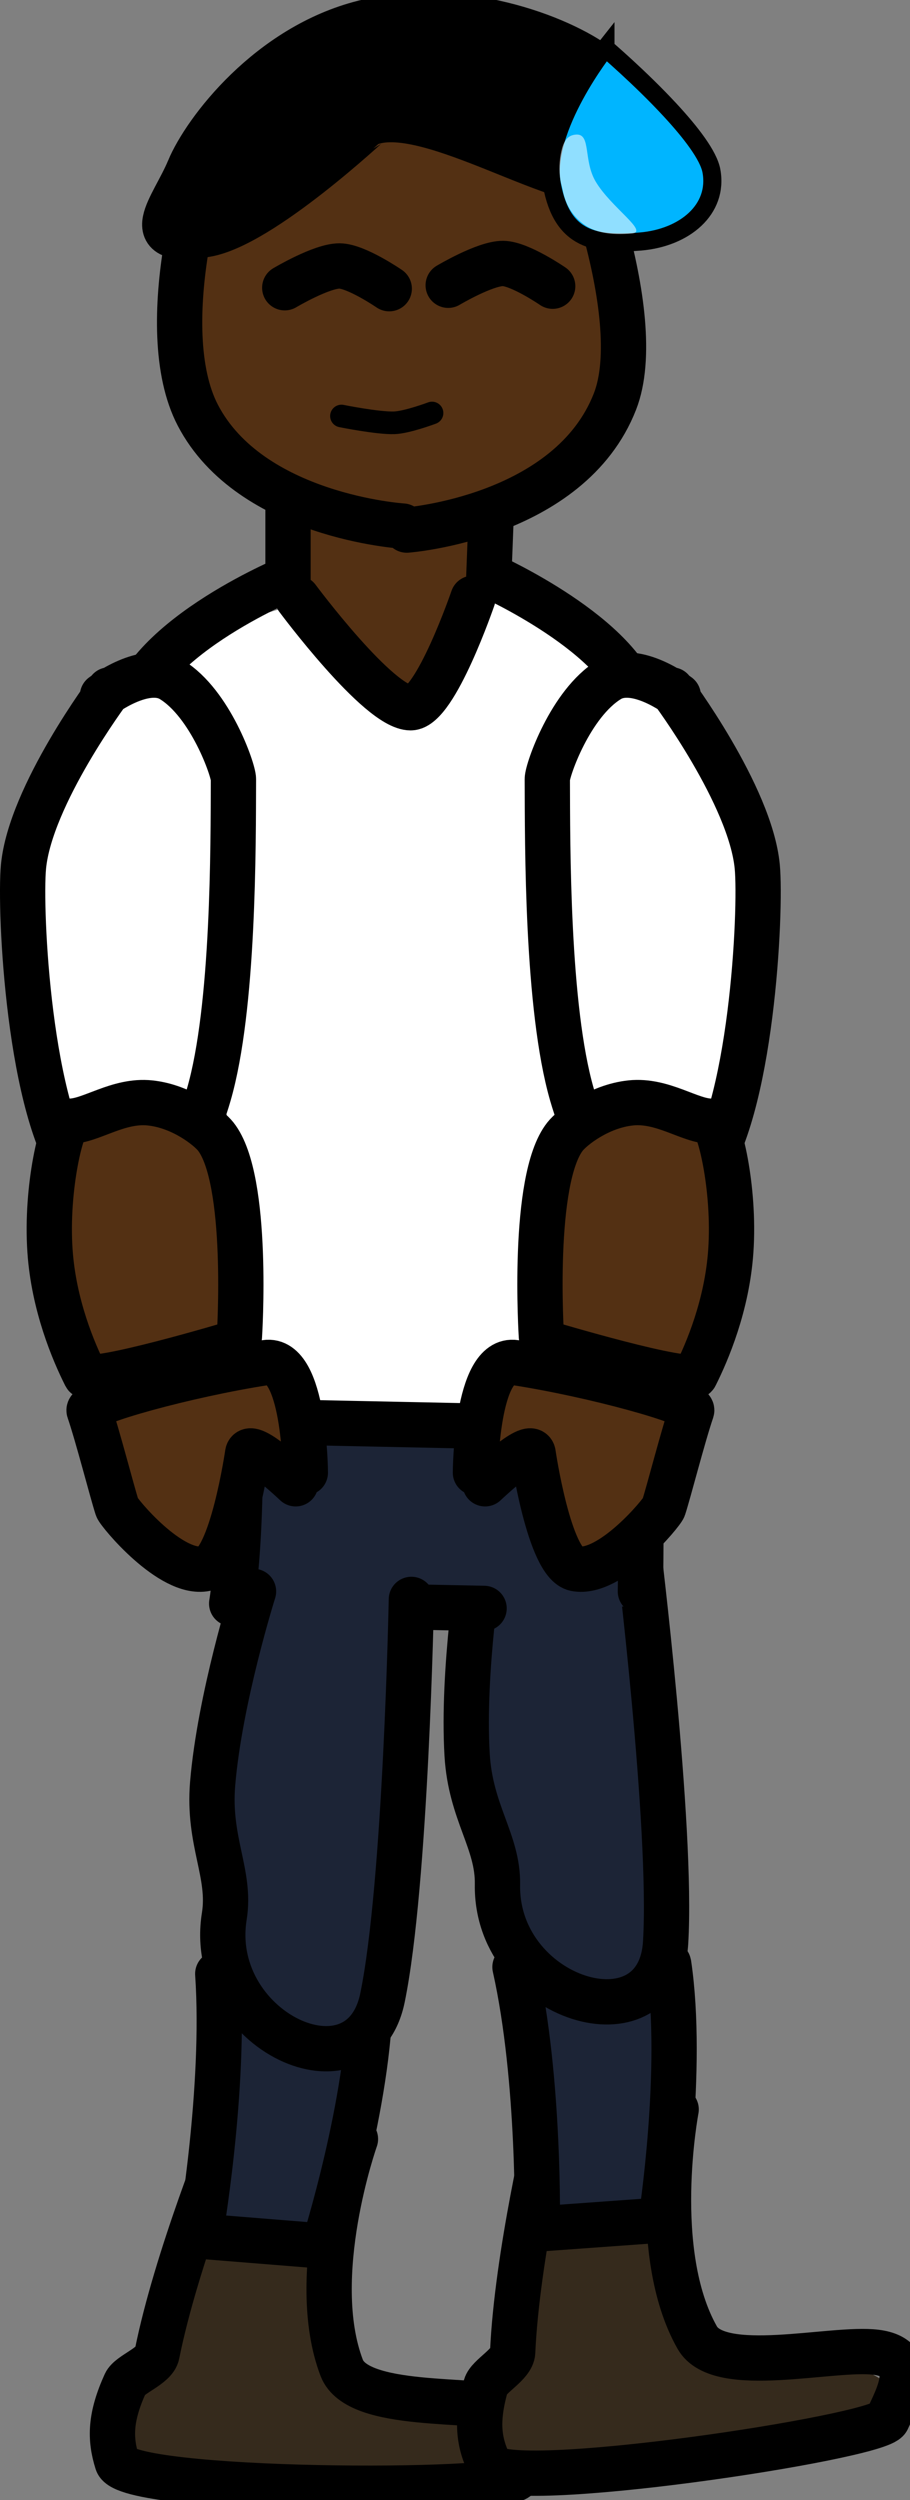 <svg version="1.1" xmlns="http://www.w3.org/2000/svg" xmlns:xlink="http://www.w3.org/1999/xlink" width="50.243" height="137.973" viewBox="0,0,50.243,137.973"><rect x="0" y="0" width="50.243" height="137.973" fill="#808080" stroke="none"/><g transform="translate(-294.878,-111.013)"><g data-paper-data="{&quot;isPaintingLayer&quot;:true}" fill-rule="nonzero" stroke-linejoin="miter" stroke-miterlimit="10" stroke-dasharray="" stroke-dashoffset="0" style="mix-blend-mode: normal"><g><g><path d="M301.002,245.284l6.561,-16.531l6.304,1.311c0,0 -1.493,5.309 -1.505,7.961c-0.003,0.691 -0.292,2.898 1.574,4.015c2.432,1.456 7.322,1.886 9.029,3.093c2.341,1.656 0.276,2.324 0.276,2.324c0,0 -13.805,0.753 -17.808,0.362c-2.104,-0.206 -4.431,-2.535 -4.431,-2.535z" fill="#352a1c" stroke="none" stroke-width="0" stroke-linecap="butt"/><path d="M314.503,229.06c0,0 -2.683,7.574 -0.76,12.625c0.879,2.309 7.279,1.629 9.63,2.294c2.403,0.68 0.741,2.691 0.061,3.758c-0.59,0.926 -21.551,0.856 -22.084,-0.837c-0.417,-1.323 -0.389,-2.503 0.447,-4.348c0.233,-0.514 1.618,-0.957 1.75,-1.62c1.054,-5.28 3.95,-12.361 3.95,-12.361" fill="none" stroke="#000000" stroke-width="2.5" stroke-linecap="round"/></g><path d="M306.85,234.479l0.953,-13.428c0,0 2.241,-1.284 3.472,-1.057c1.239,0.228 3.937,2.424 3.937,2.424l-1.636,12.221z" fill="#1c2436" stroke="none" stroke-width="0" stroke-linecap="butt"/><path d="M307.137,220.101c0.002,0.09 2.183,-2.081 4.206,-1.893c2.065,0.193 3.973,2.746 3.972,2.84c-0.025,5.887 -2.568,13.921 -2.568,13.921l-6.825,-0.549c0,0 1.412,-8.107 0.979,-14.478" fill="none" stroke="#000000" stroke-width="2.5" stroke-linecap="round"/></g><path d="M311.072,151.738v-13.021h10.75v13.021z" fill="#533013" stroke="none" stroke-width="0" stroke-linecap="butt"/><g><g><path d="M321.327,245.512l3.976,-17.335l6.43,0.339c0,0 -0.67,5.474 -0.28,8.097c0.102,0.683 0.151,2.908 2.165,3.73c2.625,1.07 7.524,0.752 9.394,1.687c2.565,1.282 0.625,2.256 0.625,2.256c0,0 -13.531,2.839 -17.547,3.06c-2.111,0.116 -4.765,-1.833 -4.765,-1.833z" fill="#352a1c" stroke="none" stroke-width="0" stroke-linecap="butt"/><path d="M332.21,227.426c0,0 -1.503,7.894 1.165,12.594c1.219,2.148 7.442,0.505 9.866,0.806c2.479,0.308 1.141,2.548 0.631,3.705c-0.443,1.005 -21.171,4.116 -21.955,2.525c-0.613,-1.245 -0.764,-2.415 -0.218,-4.366c0.152,-0.544 1.454,-1.192 1.484,-1.866c0.24,-5.378 2.029,-12.817 2.029,-12.817" fill="none" stroke="#000000" stroke-width="2.5" stroke-linecap="round"/></g><path d="M325.468,233.944l-1.096,-13.418c0,0 2.02,-1.61 3.272,-1.572c1.259,0.038 4.259,1.798 4.259,1.798l0.238,12.327z" fill="#1c2436" stroke="none" stroke-width="0" stroke-linecap="butt"/><path d="M323.569,219.689c0.016,0.089 1.842,-2.389 3.87,-2.509c2.07,-0.123 4.343,2.111 4.357,2.204c0.869,5.823 -0.425,14.149 -0.425,14.149l-6.83,0.493c0,0 0.165,-8.227 -1.23,-14.459" fill="none" stroke="#000000" stroke-width="2.5" stroke-linecap="round"/></g><g><path d="M323.959,220.046c0,0 -1.81,-7.413 -2.203,-11.238c-0.427,-4.156 -0.264,-12.785 -0.264,-12.785l8.342,-0.812l1.838,24.678c0,0 -1.959,1.21 -3.048,1.232c-1.402,0.028 -4.664,-1.076 -4.664,-1.076z" fill="#1c2436" stroke="none" stroke-width="0" stroke-linecap="butt"/><path d="M330.086,196.235c0,0 1.928,15.583 1.542,21.985c-0.172,2.847 -2.354,3.689 -4.56,3.084c-2.376,-0.652 -4.78,-2.982 -4.724,-6.294c0.04,-2.373 -1.485,-3.944 -1.675,-7.146c-0.279,-4.711 0.728,-10.829 0.728,-10.829" fill="none" stroke="#000000" stroke-width="2.5" stroke-linecap="round"/></g><path d="M307.759,189.863c0,0 -2.757,-22.242 -2.814,-25.002c-0.117,-5.721 -0.415,-17.29 -0.415,-17.29c0,0 3.102,-2.663 7.534,-3.304c1.211,-0.175 3.429,4.962 5.866,5.148c0.898,0.069 1.826,-4.676 2.743,-4.685c1.144,-0.011 0.97,-1.528 2.029,-1.604c3.211,-0.232 7.465,4.085 7.465,4.085l-0.324,42.443z" fill="#ffffff" stroke="none" stroke-width="0" stroke-linecap="butt"/><path d="M308.376,199.672v-10.104h21.667v10.104z" fill="#1c2436" stroke="none" stroke-width="0" stroke-linecap="butt"/><path d="M321.98,139.874l-0.111,2.889c0,0 7.49,3.347 8.313,7.217c0.823,3.87 -1.62,22.346 -0.762,28.291c0.924,6.41 0.877,16.568 0.816,20.569" fill="none" stroke="#000000" stroke-width="2.5" stroke-linecap="round"/><path d="M331.667,145.192" fill="none" stroke="#000000" stroke-width="2.5" stroke-linecap="round"/><path d="M316.397,199.672l5.208,0.104" fill="none" stroke="#000000" stroke-width="2.5" stroke-linecap="round"/><path d="M309.105,189.463l20.104,0.417" fill="none" stroke="#000000" stroke-width="2.5" stroke-linecap="round"/><path d="M307.669,199.51c0,0 1.19,-6.861 -0.228,-19.17c-1.059,-9.196 -5.788,-25.294 -5.49,-29.402c0.326,-4.494 8.829,-8.004 8.829,-8.004v-3.778" fill="none" stroke="#000000" stroke-width="2.5" stroke-linecap="round"/><path d="M320.988,144.03c0,0 -2.07,6.042 -3.438,6.042c-1.761,0 -6.25,-6.042 -6.25,-6.042" fill="none" stroke="#000000" stroke-width="2.5" stroke-linecap="round"/><g><path d="M308.147,221.98c0,0 -0.74,-7.595 -0.586,-11.437c0.167,-4.174 1.553,-12.693 1.553,-12.693l8.373,0.38l-1.683,24.689c0,0 -2.111,0.92 -3.192,0.787c-1.392,-0.171 -4.464,-1.727 -4.464,-1.727z" fill="#1c2436" stroke="none" stroke-width="0" stroke-linecap="butt"/><path d="M317.591,199.279c0,0 -0.303,15.699 -1.594,21.981c-0.574,2.794 -2.854,3.317 -4.952,2.406c-2.26,-0.982 -4.308,-3.63 -3.783,-6.9c0.376,-2.344 -0.91,-4.115 -0.644,-7.312c0.392,-4.703 2.257,-10.616 2.257,-10.616" fill="none" stroke="#000000" stroke-width="2.5" stroke-linecap="round"/></g><path d="M317.114,140.045c0,0 -8.404,-0.527 -11.315,-6.12c-2.502,-4.807 0.302,-14.634 1.609,-16.381c2.054,-2.746 8.298,-4.558 9.929,-4.55c1.316,0.007 6.068,0.83 7.899,3.134c1.34,1.686 5.448,12.297 3.596,17.043c-2.507,6.424 -11.496,7.096 -11.496,7.096" fill="#533013" stroke="#000000" stroke-width="2.5" stroke-linecap="round"/><path d="M316.369,126.945c0,0 -1.817,-1.247 -2.741,-1.255c-0.994,-0.009 -3.028,1.203 -3.028,1.203" fill="none" stroke="#000000" stroke-width="2.5" stroke-linecap="round"/><path d="M305.311,120.358c0.887,-2.128 4.432,-6.789 9.654,-8.095c5.222,-1.306 10.782,0.763 12.984,2.434c2.41,1.829 3.222,5.338 0.77,6.254c-2.452,0.916 -10.057,-4.323 -13.361,-3.171c-0.029,0.01 -6.058,5.676 -9.119,6.174c-3.852,0.627 -1.815,-1.467 -0.928,-3.595z" fill="#000000" stroke="#000000" stroke-width="2.5" stroke-linecap="butt"/><g stroke="#000000" stroke-width="2.5" stroke-linecap="round"><path d="M300.536,149.407c0,0 2.339,-1.784 3.814,-0.883c2.146,1.311 3.419,4.995 3.417,5.487c-0.013,3.626 0.031,12.611 -1.363,17.417c-2.022,6.974 -6.023,5.919 -7.153,4.516c-2.78,-3.45 -3.305,-14.711 -3.075,-17.109c0.379,-3.94 4.728,-9.748 4.728,-9.748" fill="#ffffff"/><path d="M307.806,185.138c0,0 -7.914,2.372 -8.208,1.788c-0.658,-1.306 -1.754,-3.88 -1.959,-6.87c-0.242,-3.53 0.672,-7.167 1.082,-7.166c1.168,0.001 2.669,-1.195 4.44,-1.01c1.771,0.185 3.243,1.37 3.626,1.852c1.873,2.362 1.309,11.041 1.309,11.041" fill="#533013"/><path d="M311.203,192.899c0,0 -2.516,-2.402 -2.651,-1.68c-0.002,0.012 -0.884,6.069 -2.329,6.363c-1.912,0.39 -4.787,-3.093 -4.876,-3.368c-0.282,-0.866 -1.071,-3.954 -1.55,-5.356c-0.148,-0.432 5.356,-1.97 9.749,-2.647c2.16,-0.333 2.19,6.073 2.19,6.073" fill="#533013"/></g><path d="M313.731,133.972c0,0 2.005,0.405 2.914,0.375c0.706,-0.024 2.086,-0.541 2.086,-0.541" fill="none" stroke="#000000" stroke-width="1.25" stroke-linecap="round"/><g data-paper-data="{&quot;index&quot;:null}" stroke="#000000" stroke-width="2.5" stroke-linecap="round"><path d="M331.959,149.087c0,0 4.349,5.808 4.728,9.748c0.231,2.399 -0.295,13.659 -3.075,17.109c-1.13,1.403 -5.132,2.458 -7.153,-4.516c-1.393,-4.807 -1.349,-13.792 -1.363,-17.417c-0.002,-0.492 1.271,-4.176 3.417,-5.487c1.475,-0.901 3.814,0.883 3.814,0.883" fill="#ffffff"/><path d="M324.77,184.772c0,0 -0.564,-8.679 1.309,-11.041c0.382,-0.482 1.854,-1.667 3.626,-1.852c1.771,-0.185 3.273,1.012 4.44,1.01c0.41,-0.001 1.324,3.637 1.082,7.166c-0.205,2.99 -1.302,5.565 -1.959,6.87c-0.294,0.584 -8.208,-1.788 -8.208,-1.788" fill="#533013"/><path d="M321.128,192.284c0,0 0.029,-6.406 2.19,-6.073c4.394,0.677 9.897,2.215 9.749,2.647c-0.478,1.401 -1.267,4.49 -1.55,5.356c-0.09,0.275 -2.964,3.758 -4.876,3.368c-1.445,-0.295 -2.327,-6.351 -2.329,-6.363c-0.135,-0.722 -2.651,1.68 -2.651,1.68" fill="#533013"/></g><path d="M325.393,126.808c0,0 -1.817,-1.247 -2.741,-1.255c-0.994,-0.009 -3.028,1.203 -3.028,1.203" fill="none" stroke="#000000" stroke-width="2.5" stroke-linecap="round"/><path d="M328.306,113.665c0,0 -3.519,4.425 -2.957,7.533c0.562,3.108 2.441,3.351 4.887,3.144c2.446,-0.207 4.306,-1.769 3.922,-3.891c-0.156,-0.862 -1.15,-2.143 -2.276,-3.36c-1.647,-1.781 -3.576,-3.425 -3.576,-3.425z" fill="#00b5ff" stroke="#000000" stroke-width="1" stroke-linecap="round"/><path d="M325.947,121.503c0.171,0.944 0.686,1.552 1.189,1.909c0.054,0.038 0.109,0.074 0.166,0.108c0.669,0.396 1.517,0.459 2.459,0.379c0.974,-0.083 -1.148,-1.433 -1.995,-2.866c-0.687,-1.163 -0.249,-2.622 -1.059,-2.594c-0.54,0.019 -0.725,0.439 -0.835,0.917c-0.116,0.502 -0.141,1.075 -0.053,1.598c0.033,0.197 0.1,0.395 0.128,0.548z" fill-opacity="0.565" fill="#ffffff" stroke="none" stroke-width="0" stroke-linecap="round"/></g></g></svg>